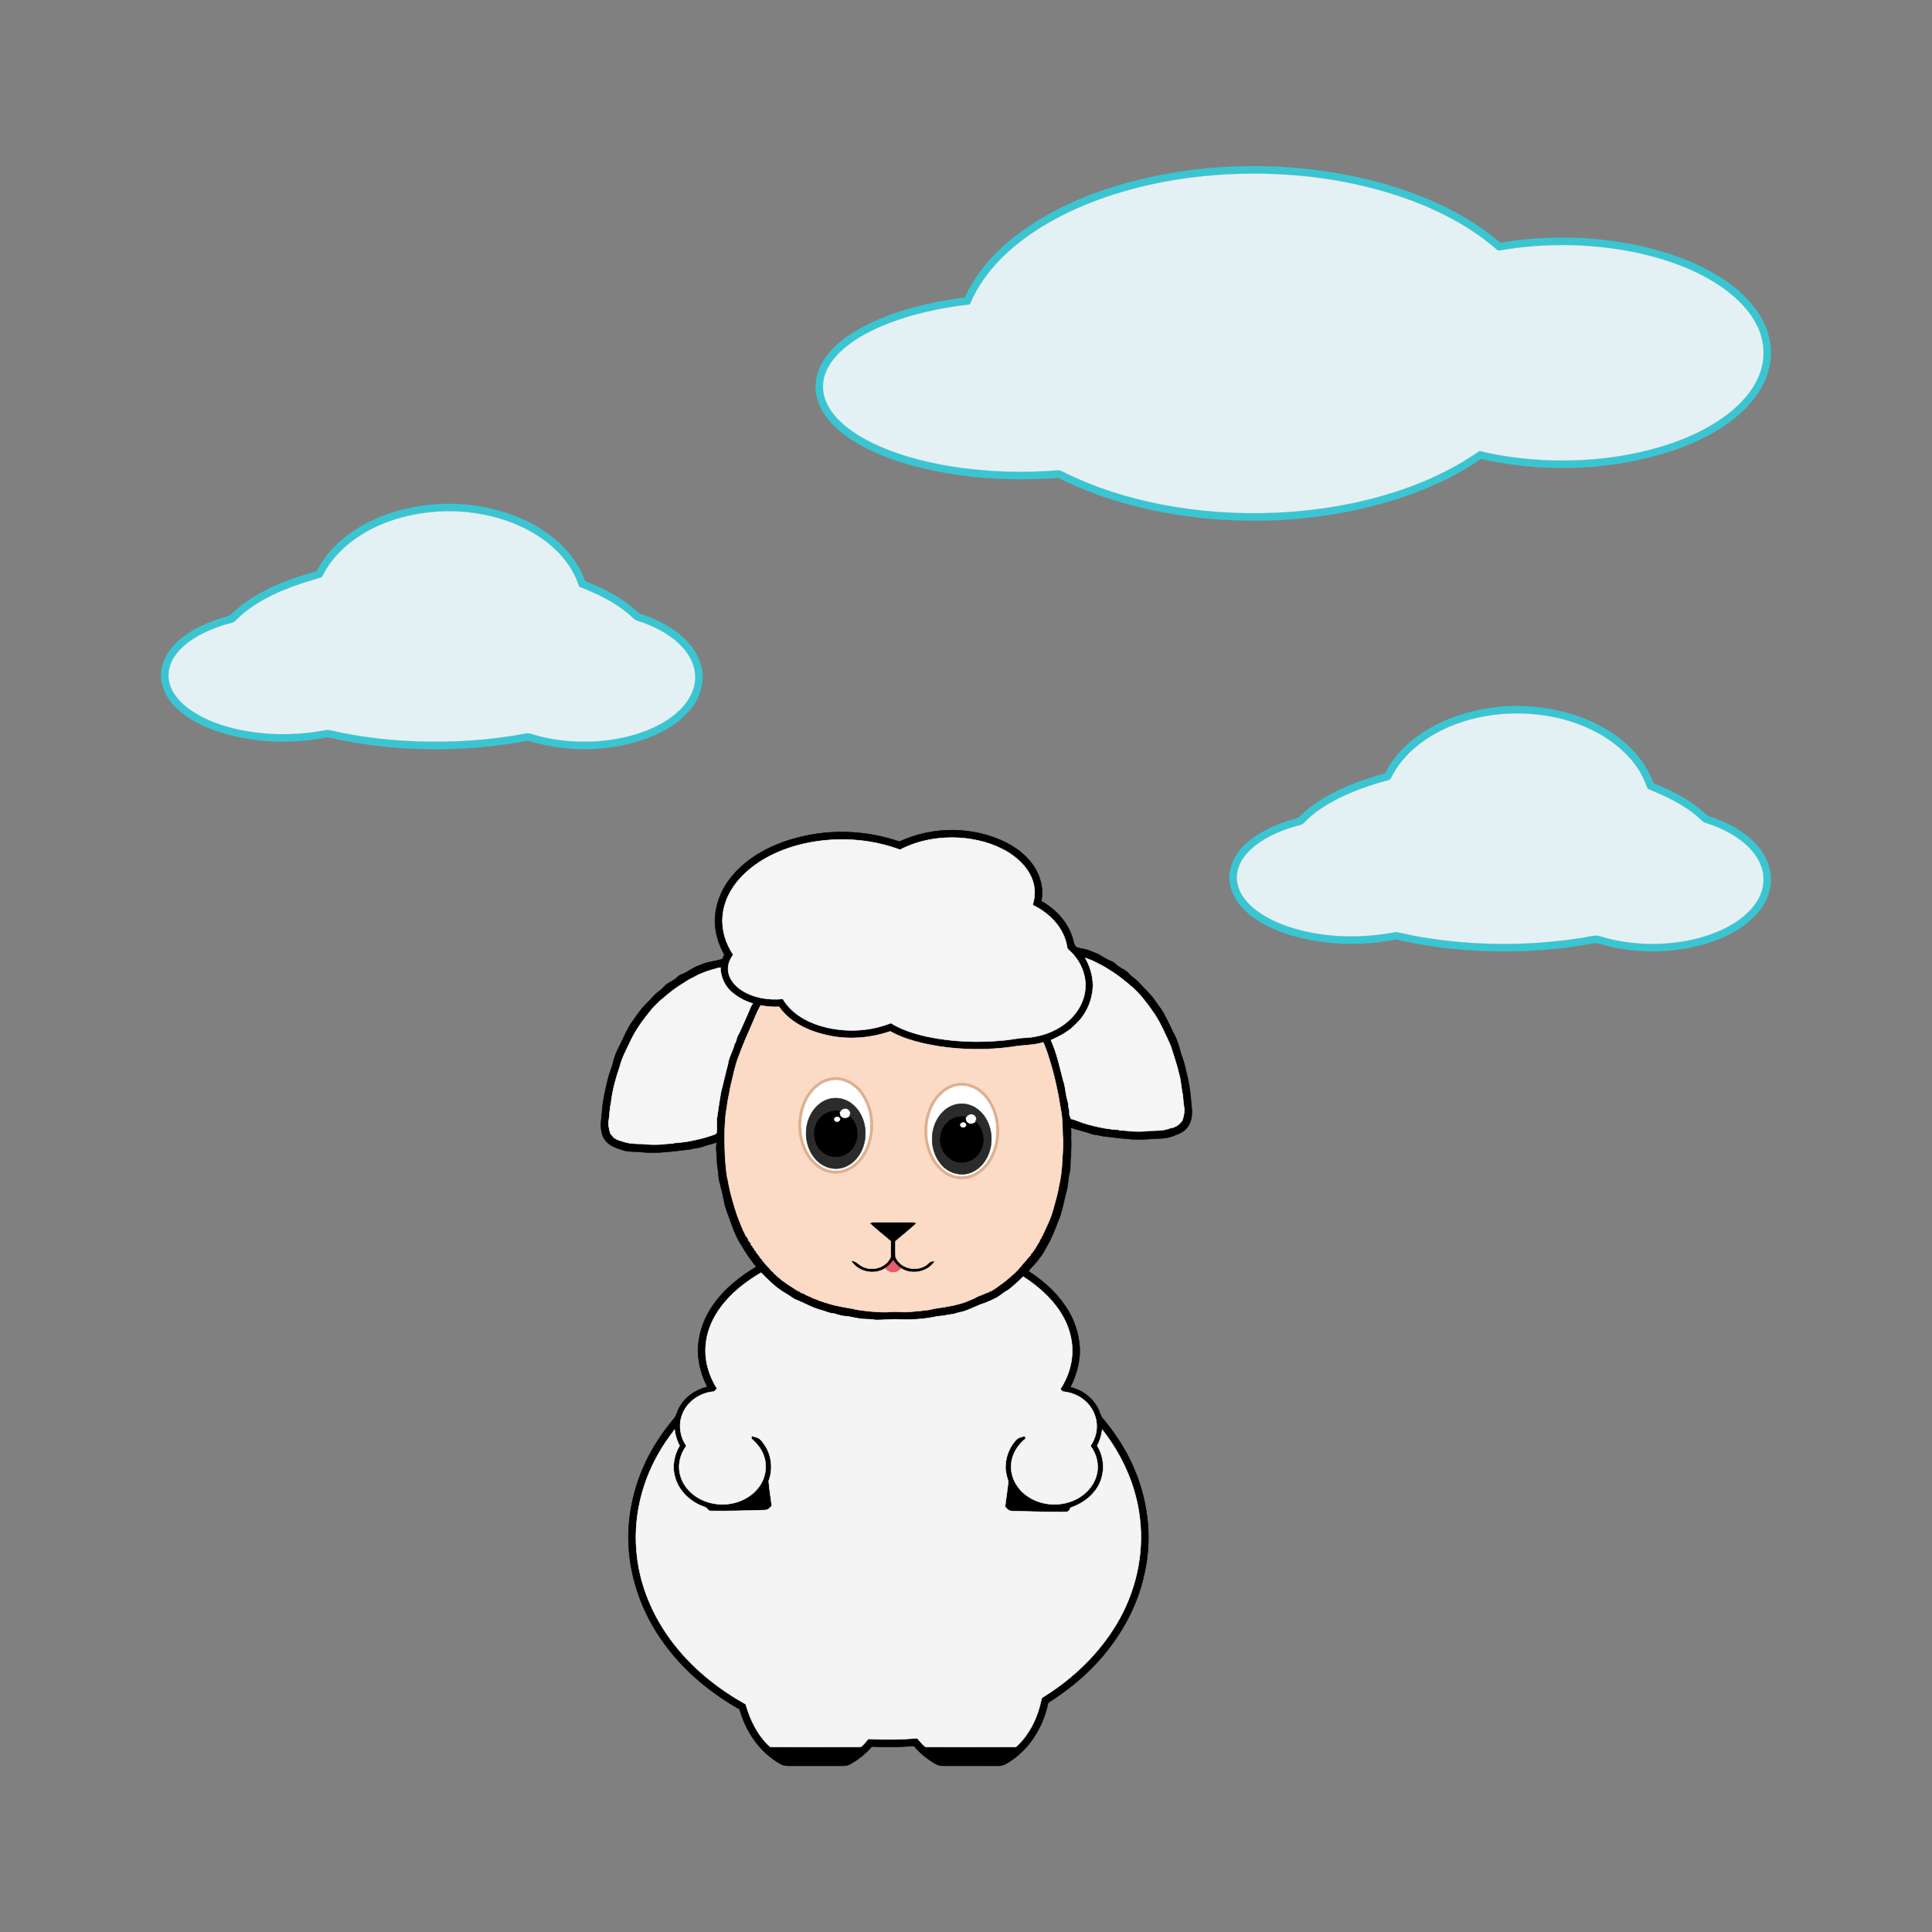 <svg:svg xmlns:svg="http://www.w3.org/2000/svg" enable-background="new 0 0 1864 1950" height="2054.362" id="Layer_1" version="1.1" viewBox="-83.187 -76.651 2054.362 2054.362" width="2054.362" x="0px" y="0px" xml:space="preserve">
<svg:rect x="-83.187" y="-76.651" width="2054.362" height="2054.362" fill="#808080" stroke="none"/>
<svg:g>
	<svg:path d="M1133.25,113.24c47.96-11.29,97.56-15.08,146.72-12.4   c41.35,2.31,82.45,9.55,121.96,22.02c39.9,12.75,78.32,31.56,110.5,58.66c48.61-8.25,98.84-7.31,147.06,3.07   c35.81,7.85,71.3,20.75,100.58,43.34c14.44,11.38,27.11,25.63,34.22,42.76c5.15,13,7.38,27.49,4.25,41.26   c-2.61,14.09-9.63,27.01-18.68,37.98c-12.48,15.15-28.77,26.69-45.88,36.05c-16.56,8.89-34.18,15.71-52.23,20.84   c-61.69,17.47-127.8,18.67-190.27,4.51c-31.9,22.07-68.21,37.16-105.46,47.55c-41.97,11.62-85.45,17.56-128.98,18.06   c-49.96,0.7-100.08-5.61-148.11-19.5c-23.06-6.55-45.4-15.47-66.92-25.97c-34.67,2.54-69.63,2-104.09-2.76   c-33.17-4.79-66.26-12.63-96.64-27.07c-13.63-6.66-26.63-14.86-37.65-25.34c-8.1-8.43-15.24-18.33-17.95-29.89   c-4-13.92-0.25-29.18,7.67-41.02c6.87-10.65,16.61-19.1,27.09-26.09c17.88-12.04,38.1-20.13,58.64-26.4   c20.82-6.11,42.14-10.55,63.67-13.21c12-26.71,32.22-49,55.38-66.58C1037.8,143.05,1085.05,124.45,1133.25,113.24    M1083.94,136.07c-29.34,10.89-57.61,25.24-82.39,44.48c-22.66,17.57-42.37,39.83-53.45,66.53   c-31.35,3.53-62.56,10.27-91.81,22.27c-16.98,7.13-33.57,16.08-46.86,29.02c-9.58,9.38-17.32,21.82-17.42,35.61   c-0.28,13.41,6.82,25.77,15.92,35.15c12.41,12.67,28.08,21.61,44.19,28.74c27.34,11.89,56.63,18.74,86.08,22.87   c34.05,4.6,68.61,5.43,102.85,2.67c3.71-0.44,6.78,2.1,10.01,3.5c31.59,15.39,65.44,25.87,99.87,32.67   c40.16,7.86,81.27,10.65,122.13,8.92c38.82-1.68,77.53-7.52,114.88-18.32c36.14-10.47,71.14-25.71,102.06-47.33   c15.18,3.78,30.65,6.28,46.2,7.95c41.1,4.27,82.94,2.39,123.34-6.41c33.73-7.6,67.16-19.85,94.83-41.03   c14.7-11.51,27.83-26.07,34.06-43.94c5.37-15.12,4.56-32.2-1.94-46.84c-7.54-17.18-21.1-30.97-36.08-41.91   c-28.32-20.31-61.9-31.98-95.77-39.1c-46.87-9.43-95.51-10.03-142.63-1.99c-1.02,0.07-2.23,0.46-3.03-0.37   c-38.36-33.3-86.28-53.64-135.07-66.2c-47.56-12.04-96.92-16.48-145.9-14.55C1179,110.52,1130.04,119.09,1083.94,136.07z" fill="#39C6D2" stroke="#39C6D2" stroke-width="0.094" />
	<svg:path d="M1083.94,136.07C1130.04,119.09,1179,110.52,1228.01,108.46   c48.98-1.93,98.34,2.51,145.9,14.55c48.79,12.56,96.71,32.9,135.07,66.2c0.8,0.83,2.01,0.44,3.03,0.37   c47.12-8.04,95.76-7.44,142.63,1.99c33.87,7.12,67.45,18.79,95.77,39.1c14.98,10.94,28.54,24.73,36.08,41.91   c6.5,14.64,7.31,31.72,1.94,46.84c-6.23,17.87-19.36,32.43-34.06,43.94c-27.67,21.18-61.1,33.43-94.83,41.03   c-40.4,8.8-82.24,10.68-123.34,6.41c-15.55-1.67-31.02-4.17-46.2-7.95c-30.92,21.62-65.92,36.86-102.06,47.33   c-37.35,10.8-76.06,16.64-114.88,18.32c-40.86,1.73-81.97-1.06-122.13-8.92c-34.43-6.8-68.28-17.28-99.87-32.67   c-3.23-1.4-6.3-3.94-10.01-3.5c-34.24,2.76-68.8,1.93-102.85-2.67c-29.45-4.13-58.74-10.98-86.08-22.87   c-16.11-7.13-31.78-16.07-44.19-28.74c-9.1-9.38-16.2-21.74-15.92-35.15c0.1-13.79,7.84-26.23,17.42-35.61   c13.29-12.94,29.88-21.89,46.86-29.02c29.25-12,60.46-18.74,91.81-22.27c11.08-26.7,30.79-48.96,53.45-66.53   C1026.33,161.31,1054.6,146.96,1083.94,136.07z" fill="#E4F1F4" stroke="#E4F1F4" stroke-width="0.094" />
</svg:g>
<svg:g>
	<svg:path d="M346.78,464.78c41.8-10.44,87.07-6.62,126.45,10.88   c24.99,11.49,48.09,29.45,60.85,54.29c2.05,3.65,3.22,7.72,5.2,11.41c17.2,6.84,34.03,15.15,48.58,26.74   c3.16,2.49,5.97,5.46,9.25,7.75c14.64,4.81,28.88,11.39,41.07,20.93c10.86,8.84,20.54,20.12,23.94,34.02   c3.74,12.07,1.42,25.24-4.16,36.37c-4.8,9.31-12.27,16.93-20.33,23.48c-16.26,12.45-35.76,20.05-55.65,24.45   c-22.85,5.22-46.64,6.21-69.88,3.23c-11.54-1.39-22.81-4.28-34-7.31c-64.99,11.91-132.3,12.25-197.22-0.4   c-5.58-0.92-11.06-2.85-16.7-3.21c-38.15,7.63-78.31,5.87-115.39-6.1c-16.31-5.49-32.21-13.34-44.75-25.33   c-9.45-9.12-15.99-21.74-16.03-35.05c0.45-13.39,7.32-25.89,17.02-34.87c15.58-14.34,35.67-22.51,55.84-28.01   c6.18-5.56,12.31-11.29,19.3-15.87c22.22-15,47.67-24.44,73.4-31.44c6.98-13.9,17.29-26.05,29.49-35.65   C301.57,480.2,323.74,470.24,346.78,464.78 M336.72,475.71c-27.89,8.91-54.59,25.13-71.04,49.88c-2.71,3.68-4.24,8.12-6.98,11.75   c-28.51,8-57.28,18.09-80.91,36.49c-3.73,2.89-7.12,6.17-10.43,9.52c-2.15,2.31-5.47,2.55-8.32,3.46   c-12.07,3.38-23.86,8.07-34.59,14.59c-9.31,5.71-18.03,12.98-23.55,22.54c-4.55,7.77-6.2,17.34-3.75,26.08   c2.88,10.86,10.78,19.58,19.5,26.28c14.01,10.52,30.64,16.96,47.5,21.29c32.65,8.07,67.06,8.33,100,1.86   c6.03,0.26,11.81,2.47,17.77,3.37c25.4,5.01,51.22,7.77,77.08,8.78c39.1,1.41,78.41-1.01,116.87-8.35   c2.44-0.57,4.9,0.08,7.23,0.84c7.5,2.39,15.22,4.07,22.99,5.36c32.99,5.15,67.6,2.71,98.82-9.53   c14.79-5.97,29.03-14.38,39.41-26.68c7.53-8.91,12.44-20.49,11.58-32.3c-0.77-13.24-8.36-25.12-17.97-33.86   c-12.16-11.09-27.25-18.51-42.83-23.48c-4.71-1.29-7.44-5.67-11.2-8.43c-15.17-12.39-33.06-20.88-51.23-27.9   c-2.09-6.49-4.82-12.78-8.4-18.59c-14.43-23.76-38.56-40.14-64.17-49.9C420.87,464.07,376.66,463.19,336.72,475.71z" fill="#39C6D2" stroke="#39C6D2" stroke-width="0.094" />
	<svg:path d="M336.72,475.71c39.94-12.52,84.15-11.64,123.38,3.07   c25.61,9.76,49.74,26.14,64.17,49.9c3.58,5.81,6.31,12.1,8.4,18.59c18.17,7.02,36.06,15.51,51.23,27.9   c3.76,2.76,6.49,7.14,11.2,8.43c15.58,4.97,30.67,12.39,42.83,23.48c9.61,8.74,17.2,20.62,17.97,33.86   c0.86,11.81-4.05,23.39-11.58,32.3c-10.38,12.3-24.62,20.71-39.41,26.68c-31.22,12.24-65.83,14.68-98.82,9.53   c-7.77-1.29-15.49-2.97-22.99-5.36c-2.33-0.76-4.79-1.41-7.23-0.84c-38.46,7.34-77.77,9.76-116.87,8.35   c-25.86-1.01-51.68-3.77-77.08-8.78c-5.96-0.9-11.74-3.11-17.77-3.37c-32.94,6.47-67.35,6.21-100-1.86   c-16.86-4.33-33.49-10.77-47.5-21.29c-8.72-6.7-16.62-15.42-19.5-26.28c-2.45-8.74-0.8-18.31,3.75-26.08   c5.52-9.56,14.24-16.83,23.55-22.54c10.73-6.52,22.52-11.21,34.59-14.59c2.85-0.91,6.17-1.15,8.32-3.46   c3.31-3.35,6.7-6.63,10.43-9.52c23.63-18.4,52.4-28.49,80.91-36.49c2.74-3.63,4.27-8.07,6.98-11.75   C282.13,500.84,308.83,484.62,336.72,475.71z" fill="#E4F1F4" stroke="#E4F1F4" stroke-width="0.094" />
</svg:g>
<svg:g>
	<svg:path d="M1482.74,679.79c41.81-10.45,87.1-6.64,126.49,10.88   c24.76,11.38,47.63,29.08,60.48,53.56c2.22,3.88,3.49,8.2,5.58,12.13c19.38,7.72,38.4,17.31,53.99,31.38   c1.45,1.16,2.65,2.79,4.51,3.39c18.37,6.05,36.43,15,49.74,29.36c12.87,12.97,19.94,32.8,14.59,50.73   c-4.1,16.2-16.29,28.94-29.69,38.2c-19.14,12.9-41.68,19.75-64.3,23.32c-22.28,3.34-45.14,3-67.27-1.22   c-8.1-1.16-15.87-4.28-23.87-5.42c-44.7,8.45-90.51,10.7-135.87,7.51c-24.6-1.73-49.09-5.22-73.12-10.76   c-3.63-1.21-7.26,0.37-10.85,0.85c-24.87,4.25-50.43,4.38-75.35,0.5c-20.88-3.46-41.71-9.21-60.08-19.97   c-14.34-8.43-27.98-20.62-32.17-37.32c-4.82-16.2,2.72-33.59,14.45-44.85c14.26-13.58,32.68-21.99,51.43-27.38   c2.44-0.85,5.42-0.93,7.2-3.07c13.28-13.2,29.64-22.86,46.66-30.43c14.29-6.39,29.17-11.38,44.29-15.44   c7.7-15.44,19.58-28.56,33.45-38.73C1440.7,693.82,1461.33,684.87,1482.74,679.79 M1512.55,682.79   c-16.9,1.48-33.63,5.18-49.47,11.3c-27.82,10.72-53.97,29.59-67.35,56.9c-0.57,1.61-2.39,1.81-3.78,2.27   c-17.98,4.78-35.63,11-52.28,19.35c-13.03,6.64-25.63,14.6-35.79,25.24c-1.34,1.51-3.13,2.5-5.08,2.94   c-11.75,3.03-23.24,7.22-33.9,13.04c-10.4,5.73-20.3,13.1-26.83,23.17c-5.17,7.86-7.48,17.8-5.16,27.03   c2.27,9.9,8.92,18.18,16.51,24.66c12.24,10.28,27.14,16.87,42.31,21.55c35.32,10.58,73.2,11.05,109.27,4.16   c8.89,1.45,17.64,3.85,26.58,5.22c55.9,9.49,113.36,9.81,169.39,1.23c6.39-0.58,12.66-3.08,19.1-2.59   c30.17,9.49,62.67,11.13,93.76,5.52c19.29-3.63,38.34-10.14,54.62-21.3c10.11-7.03,19.29-16.13,24.15-27.63   c4.03-9.31,4.51-20.11,1.14-29.68c-3.5-10.36-10.73-19.04-19.06-25.93c-11.79-9.7-25.84-16.31-40.32-20.9   c-3.26-0.97-5.38-3.78-7.84-5.9c-15.52-13.77-34.67-22.46-53.65-30.28c-3.01-7.68-6.16-15.38-10.93-22.16   c-10.8-16.09-26.25-28.65-43.24-37.74C1583.63,685.64,1547.47,679.76,1512.55,682.79z" fill="#39C6D2" stroke="#39C6D2" stroke-width="0.094" />
	<svg:path d="M1512.55,682.79c34.92-3.03,71.08,2.85,102.15,19.47   c16.99,9.09,32.44,21.65,43.24,37.74c4.77,6.78,7.92,14.48,10.93,22.16c18.98,7.82,38.13,16.51,53.65,30.28   c2.46,2.12,4.58,4.93,7.84,5.9c14.48,4.59,28.53,11.2,40.32,20.9c8.33,6.89,15.56,15.57,19.06,25.93   c3.37,9.57,2.89,20.37-1.14,29.68c-4.86,11.5-14.04,20.6-24.15,27.63c-16.28,11.16-35.33,17.67-54.62,21.3   c-31.09,5.61-63.59,3.97-93.76-5.52c-6.44-0.49-12.71,2.01-19.1,2.59c-56.03,8.58-113.49,8.26-169.39-1.23   c-8.94-1.37-17.69-3.77-26.58-5.22c-36.07,6.89-73.95,6.42-109.27-4.16c-15.17-4.68-30.07-11.27-42.31-21.55   c-7.59-6.48-14.24-14.76-16.51-24.66c-2.32-9.23-0.01-19.17,5.16-27.03c6.53-10.07,16.43-17.44,26.83-23.17   c10.66-5.82,22.15-10.01,33.9-13.04c1.95-0.44,3.74-1.43,5.08-2.94c10.16-10.64,22.76-18.6,35.79-25.24   c16.65-8.35,34.3-14.57,52.28-19.35c1.39-0.46,3.21-0.66,3.78-2.27c13.38-27.31,39.53-46.18,67.35-56.9   C1478.92,687.97,1495.65,684.27,1512.55,682.79z" fill="#E4F1F4" stroke="#E4F1F4" stroke-width="0.094" />
</svg:g>
<svg:g>
	<svg:path d="M873.21,818.28c35.46-16.58,78.38-16.39,113.5,1c15,7.77,28.79,19.68,34.89,35.83   c3.16,8.4,4.34,17.62,2.44,26.46c15.33,8.51,28.21,22.31,33.3,39.32c1.11,3.48,1.06,8.14,4.9,9.91   c3.88,1.52,8.19,1.41,12.07,3.02c4.59,1.94,9.47,3.34,13.67,6.11c3.44,2.05,6.82,4.29,10.64,5.59   c3.18,1.04,5.06,4.04,7.85,5.72c3.45,2.3,7.52,3.81,10.3,7c3.18,3.85,7.77,6.14,11.07,9.89   c5.78,6.59,12.52,12.32,17.41,19.67c3.44,5.21,7.77,9.88,10.25,15.67c3.56,6.29,6.35,12.97,9.63,19.42   c3.66,6.51,5.63,13.76,7.45,20.96c3.45,8.43,5.17,17.38,7.28,26.21c1.88,8.56,3,17.28,3.53,26.03   c0.95,7.15,1.69,14.9-1.47,21.63c-2.39,6.11-8.21,10.2-14.26,12.22c-6.49,2.89-13.56,4.33-20.66,4.01   c-11.3,1.02-22.74,1.64-34.02,0.1c-6.74-0.16-13.32-1.79-20.04-2.15c-4.07-0.21-7.93-1.7-11.97-2.03   c-2.37-0.21-4.55-1.16-6.75-1.94c-6.28-2.05-12.88-3.14-18.95-5.8c1.07,5.22,0.01,10.54,0.56,15.8   c0.11,4.93-0.39,9.85-0.25,14.79c-1.25,6.01,0.1,12.26-1.64,18.19c-1.46,5.91-1.23,12.12-2.85,18   c-2.54,9.02-3.98,18.32-6.88,27.24c-3.97,10.19-7.74,20.52-12.93,30.18c-3.06,4.94-5.24,10.43-9.24,14.75   c-3.11,5.28-8.26,8.88-11.53,14.04c14.99,9.67,28.7,21.67,38.77,36.5c9.36,13.24,14.84,29.21,15.67,45.4   c0.45,14.36-3.57,28.61-10.02,41.36c12.32,2.85,23.37,11.05,29.26,22.28c1.97,3.5,2.39,7.79,5.13,10.88   c12.16,14.43,22.74,30.28,30.73,47.41c17.07,36.46,22.74,78.58,13.57,117.96   c-7.97,37.75-28.43,72.08-55.2,99.54c-12.84,12.98-27.15,24.5-42.42,34.5c-1.89,1.39-4.82,2.24-5.07,4.97   c-5.44,24.67-19.97,47.95-41.72,61.34c-3.32,2.21-7.12,3.98-11.21,3.76c-19.68-0.05-39.35,0.02-59.02-0.04   c-5.29,0.02-9.65-3.38-13.85-6.15c-6.06-4.25-11.78-9.09-16.4-14.9c-14.94,1.15-29.96,1.38-44.92,0.61   c-6.34,7.53-14.22,13.69-22.74,18.56c-3.94,2.34-8.66,1.9-13.05,1.92c-16.01-0.03-32.01-0.03-48.02,0   c-4.37-0.02-9.05,0.43-12.98-1.87c-22.03-12.11-37.18-34.37-43.79-58.28c-30.99-17.59-59.23-40.79-80.09-69.86   c-24.22-32.75-38.28-73.19-38.13-114.03c0.32-36,11.54-71.7,31.15-101.84c5.31-8.22,11.18-16.08,17.49-23.56   c2.73-3.08,3.18-7.36,5.13-10.86c6-11.64,17.55-19.67,30.15-22.7c-5.71-11.14-9.29-23.46-9.88-35.99   c-0.42-18.14,5.59-36.27,16.08-51.01c11.69-17.11,28.31-30.07,45.89-40.68c-5.45-6.82-10.79-13.79-14.87-21.53   c-8.16-11.54-11.77-25.32-16.73-38.34c-2.99-7.76-3.5-16.15-5.88-24.08c-0.83-4.14-2.48-8.12-2.6-12.38   c-0.21-5.35-1.68-10.57-1.74-15.92c0.17-6.72-1.7-13.33-0.15-19.99c-5.6,1.87-11.44,2.95-16.93,5.14   c-3.66,0.9-7.46,1.09-11.09,2.14c-17.35,1.99-34.81,4.85-52.32,3.03c-6.6-0.9-13.41,0.09-19.83-2.09   c-6.52-2.29-13.7-4.36-18.14-10.06c-6.08-7.62-5.34-18.06-4.03-27.15c0.58-13.93,3.89-27.52,7.2-41   c1.21-4.37,3.09-8.5,4.27-12.86c1.46-7.14,4.21-13.96,7.69-20.34c4.8-9.71,8.88-19.91,15.59-28.5   c3.8-5.46,7.74-10.87,12.42-15.62c3.76-3.24,6.66-7.31,10.32-10.66c2.7-2.61,6.09-4.41,8.51-7.33   c3.9-4.73,10.33-6.14,14.51-10.56c2.58-2.83,6.6-3.24,9.71-5.27c4.68-2.87,9.37-5.79,14.62-7.51   c7.38-3.45,15.64-3.87,23.35-6.26c0.71-1.6,1.44-3.18,2.18-4.75c-6.18-10.75-9.8-23.03-10.05-35.44   c0.05-17.24,6.71-34.19,17.67-47.42c17.32-21.17,42.78-34.25,68.87-41.17C799.42,804.65,838.11,806.18,873.21,818.28    M873.82,826.91c-32.18-12-67.85-13.93-101.32-6.62c-24.86,5.59-49.24,16.65-67.1,35.21c-11.29,11.68-19.38,27.02-20.27,43.42   c-0.94,14,3.52,28.01,11.34,39.55c-3.43,4.82-6,10.57-5.4,16.63c0.65,9.07,7.1,16.6,14.51,21.31c12.82,8.21,28.69,10.64,43.66,9.15   c9.82,16.78,28.44,26.09,46.77,30.44c22.47,5.12,46.59,3.81,68.06-4.77c11.74,7.25,25.09,11.39,38.48,14.38   c27,5.7,54.91,6.67,82.33,3.9c7.74-0.65,15.33-2.64,23.12-2.7c12.06-0.77,24.01-4.19,34.45-10.32   c13.85-8.03,25.16-21.57,27.87-37.64c2.9-15.77-3.42-32.28-14.82-43.28c-1.51-1.69-3.95-2.94-4.08-5.45   c-3.06-20.14-18.76-36-36.59-44.45c2.05-6.49,2.8-13.44,1.53-20.16c-2.35-13.22-11.31-24.31-21.9-32.09   c-14.84-10.84-32.92-16.57-51.04-18.63C919.72,812.23,895.06,815.83,873.82,826.91 M1070.78,941.98   c5.04,8.82,8.06,18.87,8.22,29.05c-0.3,15.33-6.8,30.54-18.01,41.07c-7.33,7.85-16.97,12.95-26.67,17.27   c6.24,13.78,9.31,28.62,13.12,43.17c2.08,5.26,2.14,11.03,3.38,16.51c0.52,3.78,2.58,7.29,2.06,11.22   c0.94,2.66,1.35,5.47,1.01,8.31c0.54,1.52,1.12,3.05,1.76,4.57c0.49,0.09,1.49,0.26,1.99,0.34   c3.42,1.32,6.87,2.55,10.34,3.76c7.9,2.67,16.01,4.46,24.21,5.94c4.82,0.49,9.57,1.62,14.46,1.49l0.04,0.6   c3.7,0.14,7.44,0.14,11.1,0.86c7.38,0.41,14.83,0.6,22.17-0.4c7.35-0.2,15-0.03,21.89-3.02   c0.59-0.08,1.76-0.25,2.34-0.33c1.18-0.58,2.41-1.11,3.63-1.65c2.45-1.44,4.47-3.45,6.13-5.74   c1.71-4.79,2.77-9.98,1.83-15.04c-0.71-4.08-0.83-8.21-1.27-12.3c-1.73-7.3-1.73-14.91-3.92-22.12   c-2.35-10.31-5.86-20.28-9.03-30.35c-5.92-12.89-11.41-26.17-19.89-37.66c-6.31-9.05-13.21-17.74-21.45-25.13   l-0.44,0.12c-0.26-0.3-0.78-0.91-1.04-1.21c-3.26-2.74-6.5-5.5-9.88-8.07c-5.94-4.61-12.32-8.59-18.74-12.46   c-3.32-1.78-6.68-3.46-10.03-5.15c-1.07-0.49-2.11-0.96-3.14-1.42C1074.91,943.43,1072.82,942.67,1070.78,941.98    M672.84,954.79c-1,0.32-1.99,0.64-2.97,0.97c-0.97,0.32-1.94,0.65-2.9,0.98c-1.31,0.49-2.62,0.98-3.91,1.5   c-1.07,0.44-2.12,0.9-3.15,1.37c-3.36,1.71-6.72,3.4-10.04,5.17c-0.85,0.51-1.7,1.03-2.54,1.55c-5.3,3.2-10.5,6.6-15.45,10.32   c-3.64,2.78-7.15,5.72-10.65,8.69c-0.25,0.29-0.75,0.89-1.01,1.19l-0.44-0.13c-3.71,3.74-7.76,7.17-10.98,11.37   c-8.17,10.09-16.04,20.61-21.53,32.45c-4.06,8.83-8.96,17.39-11.33,26.9c-4.32,12.91-8.19,26.11-9.49,39.72   c-1.52,5.59-1.23,11.43-2.23,17.11c-0.95,5.05,0.13,10.23,1.8,15.01c1.21,1.47,2.45,2.92,3.76,4.33   c0.83,0.47,1.67,0.95,2.5,1.46c1.87,0.94,3.84,1.66,5.9,2.1c6.63,2.55,13.82,2.82,20.85,2.84   c7.68,0.95,15.46,0.94,23.18,0.45c3.66-0.72,7.42-0.72,11.14-0.86l0.01-0.61c4.88,0.14,9.64-0.99,14.46-1.48   c8.19-1.49,16.31-3.26,24.2-5.94c2.62-1.16,7.48-1.25,6.98-5.21c0.29-4.4-0.17-8.81,0.09-13.21   c1.5-9.58,2.69-19.21,4.47-28.74c2.62-9.63,4.6-19.39,7.26-29c0.87-7.64,5.37-14.12,7.03-21.53   c2.38-3.06,1.95-7.22,4.27-10.27c3.52-7.11,6.48-14.49,9.78-21.72c1.87-3.71,2.82-7.86,5.42-11.18   c-7.56-2.26-14.74-5.82-20.86-10.83c-8.41-6.42-13.39-16.79-13.6-27.33c-0.69,0.13-2.06,0.37-2.75,0.49   C677.69,953.45,675.27,954.14,672.84,954.79 M715.78,1013.84c-1.27,3.06-2.59,6.1-4,9.1c-1.09,2.29-2.01,4.65-3.03,6.99   c-2.28,5.63-4.58,11.26-6.6,17.01c-3.77,9.37-5.56,19.35-7.98,29.12c-0.9,3.29-1.44,6.67-1.96,10.05   c-1.54,5.89-2.05,11.99-3.08,17.98c-0.62,2.94-0.82,5.95-1.03,8.95c-1.25,13.94-0.85,28.05-0.24,42.03   c0.7,6.35,0.94,12.74,1.97,19.06c0.48,1.93,0.83,3.89,1.31,5.85c0.27,1.64,0.53,3.33,0.93,4.98   c1.35,6.73,3.13,13.38,5.23,19.92c0.12,0.54,0.35,1.63,0.47,2.18c0.37,0.98,0.73,1.99,1.09,3.02c0.29,0.99,0.59,2.01,0.88,3.04   c0.47,1.24,0.93,2.52,1.41,3.79c0.93,2.69,1.97,5.36,3.07,8c1.16,2.83,2.43,5.62,3.56,8.48l0.87,0.27   c-0.06,0.43-0.18,1.29-0.25,1.72l1.3,0.23c-0.08,0.44-0.23,1.32-0.31,1.75l0.77,0.09c0.72,1.23,1.47,2.44,2.25,3.67   c0.02,0.22,0.04,0.68,0.06,0.91c1.02,1.32,2.03,2.66,3.08,4.01c-0.06,0.34-0.18,1.03-0.24,1.37l0.98-0.06   c0.46,1.02,0.94,2.05,1.41,3.09l0.6,0.03c0.46,1.02,0.94,2.04,1.43,3.08l0.89-0.01c0.03,0.32,0.08,0.96,0.11,1.29   c1.89,2.06,3.5,4.36,5.05,6.7l0.41,0.09c0.82,1.28,1.82,2.45,2.65,3.76l0.47,0.02c0.2,0.37,0.6,1.12,0.8,1.5   c1.58,1.74,3.18,3.46,4.84,5.15c1,1.12,2,2.25,2.99,3.42l0.24-0.1c0.37,0.36,1.09,1.06,1.45,1.42l-0.28,0.77l1.25-0.24v0.75   c2.45,2.05,4.72,4.32,7.22,6.33c1.1,0.75,2.18,1.54,3.28,2.33c3.17,2.28,6.39,4.5,9.75,6.5c1.08,0.72,2.15,1.43,3.22,2.21   c0.33-0.02,0.99-0.05,1.32-0.06l0.27,1.24c0.43-0.06,1.29-0.17,1.72-0.23l0.23,1.27c0.43-0.06,1.3-0.18,1.73-0.24   l0.25,1.21c0.35-0.02,1.06-0.05,1.42-0.07c0.91,0.58,1.84,1.17,2.78,1.76c3.11,1.28,6.17,2.67,9.19,4.19   c0.25,0.02,0.75,0.07,1.01,0.09c1.26,0.57,2.55,1.11,3.85,1.69c3.73,1.23,7.43,2.61,11.25,3.61   c1.58,0.45,3.17,0.84,4.76,1.34c1.07,0.19,2.15,0.4,3.24,0.63c1.62,0.4,3.27,0.73,4.92,1.09   c3.69,0.64,7.37,1.44,11.09,1.94c1.63,0.4,3.29,0.74,4.94,1.15c9.57,1.41,19.21,2.5,28.9,2.57   c4.7,0.06,9.39-0.68,14.09-0.37c5.63,0.22,11.34,0.67,16.92-0.35c5.75-0.14,11.4-1.29,17.12-1.75   c1.63-0.46,3.28-0.82,4.94-1.2c9.02-1.4,18.12-2.52,26.91-5.11c5.32-1.12,10.23-3.5,15.21-5.59   c1.6-0.82,3.21-1.62,4.79-2.48c1.65-0.69,3.32-1.35,5-1.96c1.74-0.67,3.44-1.46,5.11-2.3c0.33,0.02,0.99,0.06,1.33,0.07   l0.27-1.17c0.35,0.03,1.05,0.08,1.4,0.11c0.53-0.3,1.57-0.9,2.1-1.19c4.92-3.02,9.48-6.57,14.1-10.03   c2.05-1.72,4.02-3.53,6.1-5.22l0.14-0.38c0.34-0.22,1.02-0.66,1.36-0.88c2.14-1.86,4.16-3.85,6.08-5.93   c0.2-0.37,0.61-1.09,0.81-1.46l0.36-0.04c1.87-2.32,3.93-4.49,5.8-6.82l0.24-0.18c1.7-2.18,3.55-4.21,5.44-6.22   c0.03-0.26,0.11-0.78,0.15-1.05c0.7-0.73,1.4-1.45,2.1-2.18c1.73-2.55,3.56-5.05,4.98-7.8   c0.81-1.42,1.66-2.82,2.57-4.18c0.02-0.26,0.07-0.79,0.09-1.06c0.69-0.95,1.38-1.88,2.09-2.8   c-0.03-0.37-0.1-1.11-0.13-1.49l1.26-0.22c-0.06-0.43-0.2-1.29-0.27-1.73l0.79-0.26   c1.61-3.79,3.44-7.46,5.15-11.19c0.86-2.11,1.73-4.2,2.6-6.3c0.44-1.26,0.86-2.52,1.34-3.75   c0.59-2.06,1.2-4.1,1.83-6.14c0.34-1.33,0.69-2.65,1.09-3.94c0.95-3.69,2.03-7.33,2.93-11.02   c0.31-1.67,0.62-3.34,1.04-4.97c0.27-1.7,0.55-3.36,0.95-5.01c3.2-13.46,3.22-27.32,4.07-41.03   c-0.05-3.68,0.22-7.39-0.36-11.03c-0.22-9-0.15-18.06-1.89-26.94c-2.9-18.97-6.94-37.81-12.8-56.1   c-1.65-5.55-3.65-10.98-5.95-16.27c-10.83,3.36-22.25,2.73-33.29,4.8c-25.12,3.44-50.73,3.34-75.82-0.29   c-18.47-2.92-37.17-7.08-53.68-16.17c-21.84,7.37-45.7,9.26-68.19,3.77c-19.16-4.25-38.44-13.48-50.02-29.88   c-6.58,0.28-13.16-0.27-19.62-1.47C721.62,999.26,718.99,1006.7,715.78,1013.84 M688.64,1306.62   c-11.39,12.88-19.73,28.99-21.31,46.29c-1.72,16.47,3.15,33.1,11.9,47.01c-1.04,1-2.05,2.05-3.03,3.12   c-15.37,0.99-30.05,11.45-34.58,26.4c-3.42,10.51-1.27,22.37,5.03,31.37c-6.68,8.78-9.47,20.57-6.44,31.29   c3.74,14.18,16.19,24.83,30,28.75c18.18,5.52,39.77,0.33,52.12-14.48c8.21-9.58,11.03-23.59,6.52-35.47   c-2.45-7.13-7.5-12.93-13.06-17.85c0.1-0.71,0.29-2.13,0.38-2.85c1.94,0.6,3.88,1.29,5.87,1.78   c4.26,1.79,6.66,6.11,9.11,9.8c6.41,10.88,7.52,24.47,3.04,36.29c0.61,8.76,2.24,17.51,3.29,26.27   c-1.69,2.49-4.09,4.72-7.29,4.73c-19.1,0.57-38.22,1.15-57.33,0.89c-3.1,0.49-3.93-3.33-6.52-4.1   c-14.96-4.97-28.22-17.05-31.95-32.72c-3.12-10.95-0.64-22.89,5.1-32.54c-2.95-5.27-4.59-11.16-5.34-17.11   c-6.4,8.53-12.6,17.25-17.74,26.61c-18.42,32.51-26.69,70.81-22.24,107.98c4.01,35.78,19.71,69.68,42.44,97.4   c20.05,24.66,45.47,44.55,73.13,60.01c4.76,16.92,12.86,33.55,26.13,45.42c32.07,0.15,64.17,0.14,96.24,0   c3.16-2.35,5.48-5.64,8.11-8.53c17.29,0.95,34.64,0.82,51.89-0.76c2.86,3.13,5.36,6.71,8.77,9.29c32.07,0.15,64.17,0.15,96.24,0   c14.52-13.16,23.36-31.81,27.11-50.88c0.18-1.53,1.88-2.04,2.93-2.86c30.83-19.27,57.86-45.15,76.63-76.42   c20.3-33.54,29.74-73.74,25.05-112.77c-3.84-34.51-18.61-67.24-39.96-94.43c-0.82,5.93-2.42,11.8-5.37,17.05   c9.01,14.26,8.43,33.67-1.71,47.2c-6.57,8.94-16.19,15.22-26.63,18.73c-0.77,2.19-2.32,4.81-5.05,4.43   c-19.11,0.26-38.22-0.31-57.31-0.89c-3.21-0.01-5.6-2.24-7.28-4.73c1.12-8.83,2.51-17.64,3.45-26.49   c-1.34-5.19-3.12-10.36-2.98-15.79c0.17-9.33,3.28-18.69,9.09-26.04c1.63-2.01,3.31-4.19,5.87-5.02   c1.89-0.47,3.71-1.16,5.56-1.82c0.23,0.72,0.69,2.15,0.92,2.87c-8.33,6.5-14.46,16.18-15.3,26.85   c-1.16,11.66,4.17,23.38,12.91,31c13.31,11.87,33.17,15.09,49.87,9.28c13.28-4.45,24.97-15.24,28.14-29.18   c2.59-10.43-0.28-21.71-6.71-30.19c3.74-5.58,6.28-12.04,6.58-18.78c0.77-11.55-4.67-23.14-13.74-30.24   c-6-4.96-13.55-7.73-21.22-8.64c-1.71,0.01-2.46-1.74-3.61-2.67c7.57-11.72,12.36-25.41,12.62-39.43   c0.4-15.02-4.44-29.87-12.55-42.41c-9.98-15.55-24.22-27.89-39.65-37.82c-4.98,5.01-10.17,9.86-15.79,14.13   c-4.32,2.19-7.85,5.56-11.99,8.02c-5.63,2.96-11.45,5.58-17.53,7.48c-7.99,3.17-15.64,7.46-24.24,8.79   c-4.45,1.93-9.35,1.75-13.98,2.94c-2.9,0.79-5.95,0.34-8.84,1.12c-12.62,2.74-25.55,3.47-38.43,3.1   c-8.71-0.65-17.42,0.65-26.11,0.53c-5.96-1.4-12.14-0.3-18.08-1.68c-4.99-0.56-9.8-2.36-14.85-2.4   c-3.96-0.28-7.66-1.84-11.46-2.84c-4.42,0.03-8.37-2.17-12.54-3.3c-10.16-2.46-19.14-8.09-28.85-11.77   c-4.16-2.43-7.99-5.41-12.23-7.71c-8.98-5.54-16.42-13.1-23.74-20.6C712.29,1284.77,699.18,1294.43,688.64,1306.62z" stroke="#000000" stroke-width="0.494" />
	<svg:path d="M787.26,1113.28c5.12-7.1,14.26-10.35,22.8-9.02l0.01,1.27   c-0.22,2.22,0.41,4.72,2.61,5.76c2.55,1.53,5.62,0.38,7.61-1.52c11.02,8.9,11.5,27.24,1.57,37.15   c-7.22,7.89-20.19,9.39-28.94,3.18C781.04,1142.34,778.48,1124.29,787.26,1113.28 M805.31,1111.46   c-1.75,0.78-1.71,3.37,0.07,4.12c2.01,1.46,5.81-0.81,4.29-3.27C808.67,1111,806.71,1110.6,805.31,1111.46z" stroke="#000000" stroke-width="0.494" />
	<svg:path d="M922.64,1117.61c5.25-6.07,13.63-8.49,21.44-7.35v1.22   c-0.36,2.5,0.7,5.28,3.28,6.12c2.29,1.09,4.61-0.26,6.64-1.29l0.73-0.27c9.73,8.47,10.94,24.54,3.05,34.64   c-4.52,6.1-12.16,9.85-19.79,9.24c-7.82-0.45-15.02-5.39-18.72-12.22C913.92,1138.29,915.25,1125.57,922.64,1117.61    M939.31,1117.46c-1.06,0.5-1.96,2.25-0.92,3.19c1.32,2.12,4.85,1.61,5.66-0.71C944.24,1117.51,941.16,1116.25,939.31,1117.46z   " stroke="#000000" stroke-width="0.494" />
	<svg:path d="M841.43,1223.82c1.8-0.53,3.66-0.91,5.57-0.84c13.01,0.03,26.02,0.03,39.04,0   c1.87-0.08,3.73,0.32,5.53,0.86c-7.18,6.84-15.09,12.87-22.57,19.37c0.09,5.58-0.19,11.17,0.1,16.76   c5.26,13.29,24.68,16.53,34.82,6.91c1.74-2.13,4.32-2.63,6.95-2.54c-7.49,11.8-24.66,15.12-36.21,7.47   c-3.33-2.11-5.81-5.19-8.14-8.28c-2.34,3.1-4.85,6.16-8.17,8.27c-11.65,7.75-29.09,4.27-36.42-7.81   c5.52-0.13,8.52,5.16,13.38,6.78c10.29,4.48,24.38-0.05,28.59-10.82c0.28-5.58,0.01-11.16,0.1-16.74   C856.53,1236.69,848.59,1230.68,841.43,1223.82z" stroke="#000000" stroke-width="0.494" />
	<svg:path d="M873.82,826.91c21.24-11.08,45.9-14.68,69.6-12.12   c18.12,2.06,36.2,7.79,51.04,18.63c10.59,7.78,19.55,18.87,21.9,32.09c1.27,6.72,0.52,13.67-1.53,20.16   c17.83,8.45,33.53,24.31,36.59,44.45c0.13,2.51,2.57,3.76,4.08,5.45c11.4,11,17.72,27.51,14.82,43.28   c-2.71,16.07-14.02,29.61-27.87,37.64c-10.44,6.13-22.39,9.55-34.45,10.32c-7.79,0.06-15.38,2.05-23.12,2.7   c-27.42,2.77-55.33,1.8-82.33-3.9c-13.39-2.99-26.74-7.13-38.48-14.38c-21.47,8.58-45.59,9.89-68.06,4.77   c-18.33-4.35-36.95-13.66-46.77-30.44c-14.97,1.49-30.84-0.94-43.66-9.15c-7.41-4.71-13.86-12.24-14.51-21.31   c-0.6-6.06,1.97-11.81,5.4-16.63c-7.82-11.54-12.28-25.55-11.34-39.55c0.89-16.4,8.98-31.74,20.27-43.42   c17.86-18.56,42.24-29.62,67.1-35.21C805.97,812.98,841.64,814.91,873.82,826.91z" fill="#F5F5F5" stroke="#F5F5F5" stroke-width="0.494" />
	<svg:path d="M1070.78,941.98c2.04,0.69,4.13,1.45,6.17,2.23   c1.03,0.46,2.07,0.93,3.14,1.42c3.35,1.69,6.71,3.37,10.03,5.15c6.42,3.87,12.8,7.85,18.74,12.46   c3.38,2.57,6.62,5.33,9.88,8.07c0.26,0.3,0.78,0.91,1.04,1.21l0.44-0.12c8.24,7.39,15.14,16.08,21.45,25.13   c8.48,11.49,13.97,24.77,19.89,37.66c3.17,10.07,6.68,20.04,9.03,30.35c2.19,7.21,2.19,14.82,3.92,22.12   c0.44,4.09,0.56,8.22,1.27,12.3c0.94,5.06-0.12,10.25-1.83,15.04c-1.66,2.29-3.68,4.3-6.13,5.74   c-1.22,0.54-2.45,1.07-3.63,1.65c-0.58,0.08-1.75,0.25-2.34,0.33c-6.89,2.99-14.54,2.82-21.89,3.02   c-7.34,1-14.79,0.81-22.17,0.4c-3.66-0.72-7.4-0.72-11.1-0.86l-0.04-0.6c-4.89,0.13-9.64-1-14.46-1.49   c-8.2-1.48-16.31-3.27-24.21-5.94c-3.47-1.21-6.92-2.44-10.34-3.76c-0.5-0.08-1.5-0.25-1.99-0.34   c-0.64-1.52-1.22-3.05-1.76-4.57c0.34-2.84-0.07-5.65-1.01-8.31c0.52-3.93-1.54-7.44-2.06-11.22   c-1.24-5.48-1.3-11.25-3.38-16.51c-3.81-14.55-6.88-29.39-13.12-43.17c9.7-4.32,19.34-9.42,26.67-17.27   c11.21-10.53,17.71-25.74,18.01-41.07C1078.84,960.85,1075.82,950.8,1070.78,941.98z" fill="#F5F5F5" stroke="#F5F5F5" stroke-width="0.494" />
	<svg:path d="M672.84,954.79c2.43-0.65,4.85-1.34,7.27-2.07   c0.69-0.12,2.06-0.36,2.75-0.49c0.21,10.54,5.19,20.91,13.6,27.33c6.12,5.01,13.3,8.57,20.86,10.83c-2.6,3.32-3.55,7.47-5.42,11.18   c-3.3,7.23-6.26,14.61-9.78,21.72c-2.32,3.05-1.89,7.21-4.27,10.27c-1.66,7.41-6.16,13.89-7.03,21.53   c-2.66,9.61-4.64,19.37-7.26,29c-1.78,9.53-2.97,19.16-4.47,28.74c-0.26,4.4,0.2,8.81-0.09,13.21   c0.5,3.96-4.36,4.05-6.98,5.21c-7.89,2.68-16.01,4.45-24.2,5.94c-4.82,0.49-9.58,1.62-14.46,1.48l-0.01,0.61   c-3.72,0.14-7.48,0.14-11.14,0.86c-7.72,0.49-15.5,0.5-23.18-0.45c-7.03-0.02-14.22-0.29-20.85-2.84   c-2.06-0.44-4.03-1.16-5.9-2.1c-0.83-0.51-1.67-0.99-2.5-1.46c-1.31-1.41-2.55-2.86-3.76-4.33   c-1.67-4.78-2.75-9.96-1.8-15.01c1-5.68,0.71-11.52,2.23-17.11c1.3-13.61,5.17-26.81,9.49-39.72   c2.37-9.51,7.27-18.07,11.33-26.9c5.49-11.84,13.36-22.36,21.53-32.45c3.22-4.2,7.27-7.63,10.98-11.37l0.44,0.13   c0.26-0.3,0.76-0.9,1.01-1.19c3.5-2.97,7.01-5.91,10.65-8.69c4.95-3.72,10.15-7.12,15.45-10.32c0.84-0.52,1.69-1.04,2.54-1.55   c3.32-1.77,6.68-3.46,10.04-5.17c1.03-0.47,2.08-0.93,3.15-1.37c1.29-0.52,2.6-1.01,3.91-1.5c0.96-0.33,1.93-0.66,2.9-0.98   C670.85,955.43,671.84,955.11,672.84,954.79z" fill="#F5F5F5" stroke="#F5F5F5" stroke-width="0.494" />
	<svg:path d="M715.78,1013.84c3.21-7.14,5.84-14.58,9.79-21.37   c6.46,1.2,13.04,1.75,19.62,1.47c11.58,16.4,30.86,25.63,50.02,29.88c22.49,5.49,46.35,3.6,68.19-3.77   c16.51,9.09,35.21,13.25,53.68,16.17c25.09,3.63,50.7,3.73,75.82,0.29c11.04-2.07,22.46-1.44,33.29-4.8   c2.3,5.29,4.3,10.72,5.95,16.27c5.86,18.29,9.9,37.13,12.8,56.1c1.74,8.88,1.67,17.94,1.89,26.94   c0.58,3.64,0.31,7.35,0.36,11.03c-0.85,13.71-0.87,27.57-4.07,41.03c-0.4,1.65-0.68,3.31-0.95,5.01   c-0.42,1.63-0.73,3.3-1.04,4.97c-0.9,3.69-1.98,7.33-2.93,11.02c-0.4,1.29-0.75,2.61-1.09,3.94   c-0.63,2.04-1.24,4.08-1.83,6.14c-0.48,1.23-0.9,2.49-1.34,3.75c-0.87,2.1-1.74,4.19-2.6,6.3   c-1.71,3.73-3.54,7.4-5.15,11.19l-0.79,0.26c0.07,0.44,0.21,1.3,0.27,1.73l-1.26,0.22c0.03,0.38,0.1,1.12,0.13,1.49   c-0.71,0.92-1.4,1.85-2.09,2.8c-0.02,0.27-0.07,0.8-0.09,1.06c-0.91,1.36-1.76,2.76-2.57,4.18   c-1.42,2.75-3.25,5.25-4.98,7.8c-0.7,0.73-1.4,1.45-2.1,2.18c-0.04,0.27-0.12,0.79-0.15,1.05   c-1.89,2.01-3.74,4.04-5.44,6.22l-0.24,0.18c-1.87,2.33-3.93,4.5-5.8,6.82l-0.36,0.04c-0.2,0.37-0.61,1.09-0.81,1.46   c-1.92,2.08-3.94,4.07-6.08,5.93c-0.34,0.22-1.02,0.66-1.36,0.88l-0.14,0.38c-2.08,1.69-4.05,3.5-6.1,5.22   c-4.62,3.46-9.18,7.01-14.1,10.03c-0.53,0.29-1.57,0.89-2.1,1.19c-0.35-0.03-1.05-0.08-1.4-0.11l-0.27,1.17   c-0.34-0.01-1-0.05-1.33-0.07c-1.67,0.84-3.37,1.63-5.11,2.3c-1.68,0.61-3.35,1.27-5,1.96c-1.58,0.86-3.19,1.66-4.79,2.48   c-4.98,2.09-9.89,4.47-15.21,5.59c-8.79,2.59-17.89,3.71-26.91,5.11c-1.66,0.38-3.31,0.74-4.94,1.2   c-5.72,0.46-11.37,1.61-17.12,1.75c-5.58,1.02-11.29,0.57-16.92,0.35c-4.7-0.31-9.39,0.43-14.09,0.37   c-9.69-0.07-19.33-1.16-28.9-2.57c-1.65-0.41-3.31-0.75-4.94-1.15c-3.72-0.5-7.4-1.3-11.09-1.94   c-1.65-0.36-3.3-0.69-4.92-1.09c-1.09-0.23-2.17-0.44-3.24-0.63c-1.59-0.5-3.18-0.89-4.76-1.34   c-3.82-1-7.52-2.38-11.25-3.61c-1.3-0.58-2.59-1.12-3.85-1.69c-0.26-0.02-0.76-0.07-1.01-0.09   c-3.02-1.52-6.08-2.91-9.19-4.19c-0.94-0.59-1.87-1.18-2.78-1.76c-0.36,0.02-1.07,0.05-1.42,0.07l-0.25-1.21   c-0.43,0.06-1.3,0.18-1.73,0.24l-0.23-1.27c-0.43,0.06-1.29,0.17-1.72,0.23l-0.27-1.24c-0.33,0.01-0.99,0.04-1.32,0.06   c-1.07-0.78-2.14-1.49-3.22-2.21c-3.36-2-6.58-4.22-9.75-6.5c-1.1-0.79-2.18-1.58-3.28-2.33c-2.5-2.01-4.77-4.28-7.22-6.33   v-0.75l-1.25,0.24l0.28-0.77c-0.36-0.36-1.08-1.06-1.45-1.42l-0.24,0.1c-0.99-1.17-1.99-2.3-2.99-3.42   c-1.66-1.69-3.26-3.41-4.84-5.15c-0.2-0.38-0.6-1.13-0.8-1.5l-0.47-0.02c-0.83-1.31-1.83-2.48-2.65-3.76l-0.41-0.09   c-1.55-2.34-3.16-4.64-5.05-6.7c-0.03-0.33-0.08-0.97-0.11-1.29l-0.89,0.01c-0.49-1.04-0.97-2.06-1.43-3.08l-0.6-0.03   c-0.47-1.04-0.95-2.07-1.41-3.09l-0.98,0.06c0.06-0.34,0.18-1.03,0.24-1.37c-1.05-1.35-2.06-2.69-3.08-4.01   c-0.02-0.23-0.04-0.69-0.06-0.91c-0.78-1.23-1.53-2.44-2.25-3.67l-0.77-0.09c0.08-0.43,0.23-1.31,0.31-1.75l-1.3-0.23   c0.07-0.43,0.19-1.29,0.25-1.72l-0.87-0.27c-1.13-2.86-2.4-5.65-3.56-8.48c-1.1-2.64-2.14-5.31-3.07-8   c-0.48-1.27-0.94-2.55-1.41-3.79c-0.29-1.03-0.59-2.05-0.88-3.04c-0.36-1.03-0.72-2.04-1.09-3.02   c-0.12-0.55-0.35-1.64-0.47-2.18c-2.1-6.54-3.88-13.19-5.23-19.92c-0.4-1.65-0.66-3.34-0.93-4.98   c-0.48-1.96-0.83-3.92-1.31-5.85c-1.03-6.32-1.27-12.71-1.97-19.06c-0.61-13.98-1.01-28.09,0.24-42.03   c0.21-3,0.41-6.01,1.03-8.95c1.03-5.99,1.54-12.09,3.08-17.98c0.52-3.38,1.06-6.76,1.96-10.05   c2.42-9.77,4.21-19.75,7.98-29.12c2.02-5.75,4.32-11.38,6.6-17.01c1.02-2.34,1.94-4.7,3.03-6.99   C713.19,1019.94,714.51,1016.9,715.78,1013.84 M800.38,1069.47c-11.82,1.94-21.4,10.64-27.01,20.88   c-9.1,16.84-9.67,37.83-2,55.32c4.85,10.7,13.43,20.44,24.98,23.89c8.57,2.8,18.16,1.25,25.82-3.34   c7.46-4.43,13.02-11.5,16.82-19.19c9.14-19.44,7.91-43.87-4.5-61.61C827.11,1074.54,813.71,1067.06,800.38,1069.47    M934.35,1075.48c-11.8,1.94-21.38,10.63-26.97,20.87c-9.35,17.27-9.71,38.92-1.39,56.66c5.77,12.16,17.01,22.72,30.92,23.85   c14.43,1.31,27.66-8.31,34.34-20.56c11.07-19.86,10.32-46.13-2.75-64.87C961.11,1080.53,947.69,1073.05,934.35,1075.48    M841.43,1223.82c7.16,6.86,15.1,12.87,22.57,19.39c-0.09,5.58,0.18,11.16-0.1,16.74c-4.21,10.77-18.3,15.3-28.59,10.82   c-4.86-1.62-7.86-6.91-13.38-6.78c7.33,12.08,24.77,15.56,36.42,7.81c3.79,5.49,12.51,5.5,16.31,0.01   c11.55,7.65,28.72,4.33,36.21-7.47c-2.63-0.09-5.21,0.41-6.95,2.54c-10.14,9.62-29.56,6.38-34.82-6.91   c-0.29-5.59-0.01-11.18-0.1-16.76c7.48-6.5,15.39-12.53,22.57-19.37c-1.8-0.54-3.66-0.94-5.53-0.86   c-13.02,0.03-26.03,0.03-39.04,0C845.09,1222.91,843.23,1223.29,841.43,1223.82z" fill="#FBDBC5" stroke="#FBDBC5" stroke-width="0.494" />
	<svg:path d="M800.38,1069.47c13.33-2.41,26.73,5.07,34.11,15.95   c12.41,17.74,13.64,42.17,4.5,61.61c-3.8,7.69-9.36,14.76-16.82,19.19c-7.66,4.59-17.25,6.14-25.82,3.34   c-11.55-3.45-20.13-13.19-24.98-23.89c-7.67-17.49-7.1-38.48,2-55.32C778.98,1080.11,788.56,1071.41,800.38,1069.47    M799.52,1072.65c-11.91,2.62-20.87,12.49-25.61,23.32c-7.73,18.01-6.45,40.15,4.72,56.47c6.28,9.24,16.92,16.3,28.44,15.51   c12.22-0.66,22.48-9.51,28.05-19.95c10.07-18.82,9.18-43.44-3.16-61.02C824.92,1076.75,812.09,1069.7,799.52,1072.65z" fill="#E0AF8D" stroke="#E0AF8D" stroke-width="0.494" />
	<svg:path d="M934.35,1075.48c13.34-2.43,26.76,5.05,34.15,15.95   c13.07,18.74,13.82,45.01,2.75,64.87c-6.68,12.25-19.91,21.87-34.34,20.56c-13.91-1.13-25.15-11.69-30.92-23.85   c-8.32-17.74-7.96-39.39,1.39-56.66C912.97,1086.11,922.55,1077.42,934.35,1075.48 M933.49,1078.65   c-11.63,2.58-20.48,12.09-25.27,22.62c-7.71,17.26-6.96,38.37,2.79,54.68c5.22,8.67,13.67,15.99,23.89,17.67   c8.48,1.5,17.31-1.42,23.86-6.87c12.08-10.09,17.44-26.37,17.23-41.75c-0.28-15.22-6.06-31.22-18.45-40.69   C950.8,1079.14,941.85,1076.74,933.49,1078.65z" fill="#E0AF8D" stroke="#E0AF8D" stroke-width="0.494" />
	<svg:path d="M799.52,1072.65c12.57-2.95,25.4,4.1,32.44,14.33   c12.34,17.58,13.23,42.2,3.16,61.02c-5.57,10.44-15.83,19.29-28.05,19.95c-11.52,0.79-22.16-6.27-28.44-15.51   c-11.17-16.32-12.45-38.46-4.72-56.47C778.65,1085.14,787.61,1075.27,799.52,1072.65 M799.47,1091.7   c-7.16,1.64-13.41,6.27-17.69,12.16c-10.96,14.96-10.33,37.42,1.79,51.55c5.92,7.03,15.18,11.41,24.45,10.47   c11.32-1.01,20.75-9.49,25.22-19.61c7.28-16.04,3.96-37.09-9.84-48.61C816.88,1092.15,807.83,1089.7,799.47,1091.7z" fill="#FFFFFF" stroke="#FFFFFF" stroke-width="0.494" />
	<svg:path d="M933.49,1078.65c8.36-1.91,17.31,0.49,24.05,5.66   c12.39,9.47,18.17,25.47,18.45,40.69c0.21,15.38-5.15,31.66-17.23,41.75c-6.55,5.45-15.38,8.37-23.86,6.87   c-10.22-1.68-18.67-9-23.89-17.67c-9.75-16.31-10.5-37.42-2.79-54.68C913.01,1090.74,921.86,1081.23,933.49,1078.65    M933.48,1097.7c-6.67,1.52-12.58,5.65-16.79,10.98c-11.75,14.75-11.58,37.69,0.45,52.22c7.52,9.6,21.44,14.05,32.82,8.97   c10.58-4.45,17.67-14.91,20.03-25.91c3.15-14.34-1.07-30.74-12.59-40.3C950.88,1098.15,941.83,1095.7,933.48,1097.7z" fill="#FFFFFF" stroke="#FFFFFF" stroke-width="0.494" />
	<svg:path d="M810.07,1105.53c1.47-3.26,5.89-4.68,8.82-2.45   c2.24,1.43,2.55,4.45,1.4,6.69c-1.99,1.9-5.06,3.05-7.61,1.52C810.48,1110.25,809.85,1107.75,810.07,1105.53z" fill="#FFFFFF" stroke="#FFFFFF" stroke-width="0.494" />
	<svg:path d="M944.08,1111.48c1.58-3.5,6.58-4.72,9.37-1.93   c2.04,1.69,1.71,4.64,0.55,6.76c-2.03,1.03-4.35,2.38-6.64,1.29C944.78,1116.76,943.72,1113.98,944.08,1111.48z" fill="#FFFFFF" stroke="#FFFFFF" stroke-width="0.494" />
	<svg:path d="M805.31,1111.46c1.4-0.86,3.36-0.46,4.36,0.85   c1.52,2.46-2.28,4.73-4.29,3.27C803.6,1114.83,803.56,1112.24,805.31,1111.46z" fill="#FFFFFF" stroke="#FFFFFF" stroke-width="0.494" />
	<svg:path d="M939.31,1117.46c1.85-1.21,4.93,0.05,4.74,2.48   c-0.81,2.32-4.34,2.83-5.66,0.71C937.35,1119.71,938.25,1117.96,939.31,1117.46z" fill="#FFFFFF" stroke="#FFFFFF" stroke-width="0.494" />
	<svg:path d="M799.47,1091.7c8.36-2,17.41,0.45,23.93,5.96   c13.8,11.52,17.12,32.57,9.84,48.61c-4.47,10.12-13.9,18.6-25.22,19.61c-9.27,0.94-18.53-3.44-24.45-10.47   c-12.12-14.13-12.75-36.59-1.79-51.55C786.06,1097.97,792.31,1093.34,799.47,1091.7 M810.07,1105.53l-0.01-1.27   c-8.54-1.33-17.68,1.92-22.8,9.02c-8.78,11.01-6.22,29.06,5.66,36.82c8.75,6.21,21.72,4.71,28.94-3.18   c9.93-9.91,9.45-28.25-1.57-37.15c1.15-2.24,0.84-5.26-1.4-6.69C815.96,1100.85,811.54,1102.27,810.07,1105.53z" fill="#2B2B2B" stroke="#2B2B2B" stroke-width="0.494" />
	<svg:path d="M933.48,1097.7c8.35-2,17.4,0.45,23.92,5.96   c11.52,9.56,15.74,25.96,12.59,40.3c-2.36,11-9.45,21.46-20.03,25.91c-11.38,5.08-25.3,0.63-32.82-8.97   c-12.03-14.53-12.2-37.47-0.45-52.22C920.9,1103.35,926.81,1099.22,933.48,1097.7 M944.08,1111.48v-1.22   c-7.81-1.14-16.19,1.28-21.44,7.35c-7.39,7.96-8.72,20.68-3.37,30.09c3.7,6.83,10.9,11.77,18.72,12.22   c7.63,0.61,15.27-3.14,19.79-9.24c7.89-10.1,6.68-26.17-3.05-34.64l-0.73,0.27c1.16-2.12,1.49-5.07-0.55-6.76   C950.66,1106.76,945.66,1107.98,944.08,1111.48z" fill="#2B2B2B" stroke="#2B2B2B" stroke-width="0.494" />
	<svg:path d="M858.35,1271.8c3.32-2.11,5.83-5.17,8.17-8.27   c2.33,3.09,4.81,6.17,8.14,8.28C870.86,1277.3,862.14,1277.29,858.35,1271.8z" fill="#E55C6F" stroke="#E55C6F" stroke-width="0.494" />
	<svg:path d="M688.64,1306.62c10.54-12.19,23.65-21.85,37.48-29.99   c7.32,7.5,14.76,15.06,23.74,20.6c4.24,2.3,8.07,5.28,12.23,7.71c9.71,3.68,18.69,9.31,28.85,11.77   c4.17,1.13,8.12,3.33,12.54,3.3c3.8,1,7.5,2.56,11.46,2.84c5.05,0.04,9.86,1.84,14.85,2.4c5.94,1.38,12.12,0.28,18.08,1.68   c8.69,0.12,17.4-1.18,26.11-0.53c12.88,0.37,25.81-0.36,38.43-3.1c2.89-0.78,5.94-0.33,8.84-1.12   c4.63-1.19,9.53-1.01,13.98-2.94c8.6-1.33,16.25-5.62,24.24-8.79c6.08-1.9,11.9-4.52,17.53-7.48   c4.14-2.46,7.67-5.83,11.99-8.02c5.62-4.27,10.81-9.12,15.79-14.13c15.43,9.93,29.67,22.27,39.65,37.82   c8.11,12.54,12.95,27.39,12.55,42.41c-0.26,14.02-5.05,27.71-12.62,39.43c1.15,0.93,1.9,2.68,3.61,2.67   c7.67,0.91,15.22,3.68,21.22,8.64c9.07,7.1,14.51,18.69,13.74,30.24c-0.3,6.74-2.84,13.2-6.58,18.78   c6.43,8.48,9.3,19.76,6.71,30.19c-3.17,13.94-14.86,24.73-28.14,29.18c-16.7,5.81-36.56,2.59-49.87-9.28   c-8.74-7.62-14.07-19.34-12.91-31c0.84-10.67,6.97-20.35,15.3-26.85c-0.23-0.72-0.69-2.15-0.92-2.87   c-1.85,0.66-3.67,1.35-5.56,1.82c-2.56,0.83-4.24,3.01-5.87,5.02c-5.81,7.35-8.92,16.71-9.09,26.04   c-0.14,5.43,1.64,10.6,2.98,15.79c-0.94,8.85-2.33,17.66-3.45,26.49c1.68,2.49,4.07,4.72,7.28,4.73   c19.09,0.58,38.2,1.15,57.31,0.89c2.73,0.38,4.28-2.24,5.05-4.43c10.44-3.51,20.06-9.79,26.63-18.73   c10.14-13.53,10.72-32.94,1.71-47.2c2.95-5.25,4.55-11.12,5.37-17.05c21.35,27.19,36.12,59.92,39.96,94.43   c4.69,39.03-4.75,79.23-25.05,112.77c-18.77,31.27-45.8,57.15-76.63,76.42c-1.05,0.82-2.75,1.33-2.93,2.86   c-3.75,19.07-12.59,37.72-27.11,50.88c-32.07,0.15-64.17,0.15-96.24,0c-3.41-2.58-5.91-6.16-8.77-9.29   c-17.25,1.58-34.6,1.71-51.89,0.76c-2.63,2.89-4.95,6.18-8.11,8.53c-32.07,0.14-64.17,0.15-96.24,0   c-13.27-11.87-21.37-28.5-26.13-45.42c-27.66-15.46-53.08-35.35-73.13-60.01c-22.73-27.72-38.43-61.62-42.44-97.4   c-4.45-37.17,3.82-75.47,22.24-107.98c5.14-9.36,11.34-18.08,17.74-26.61c0.75,5.95,2.39,11.84,5.34,17.11   c-5.74,9.65-8.22,21.59-5.1,32.54c3.73,15.67,16.99,27.75,31.95,32.72c2.59,0.77,3.42,4.59,6.52,4.1   c19.11,0.26,38.23-0.32,57.33-0.89c3.2-0.01,5.6-2.24,7.29-4.73c-1.05-8.76-2.68-17.51-3.29-26.27   c4.48-11.82,3.37-25.41-3.04-36.29c-2.45-3.69-4.85-8.01-9.11-9.8c-1.99-0.49-3.93-1.18-5.87-1.78   c-0.09,0.72-0.28,2.14-0.38,2.85c5.56,4.92,10.61,10.72,13.06,17.85c4.51,11.88,1.69,25.89-6.52,35.47   c-12.35,14.81-33.94,20-52.12,14.48c-13.81-3.92-26.26-14.57-30-28.75c-3.03-10.72-0.24-22.51,6.44-31.29   c-6.3-9-8.45-20.86-5.03-31.37c4.53-14.95,19.21-25.41,34.58-26.4c0.98-1.07,1.99-2.12,3.03-3.12   c-8.75-13.91-13.62-30.54-11.9-47.01C668.91,1335.61,677.25,1319.5,688.64,1306.62z" fill="#F4F4F4" stroke="#F4F4F4" stroke-width="0.494" />
</svg:g>
</svg:svg>